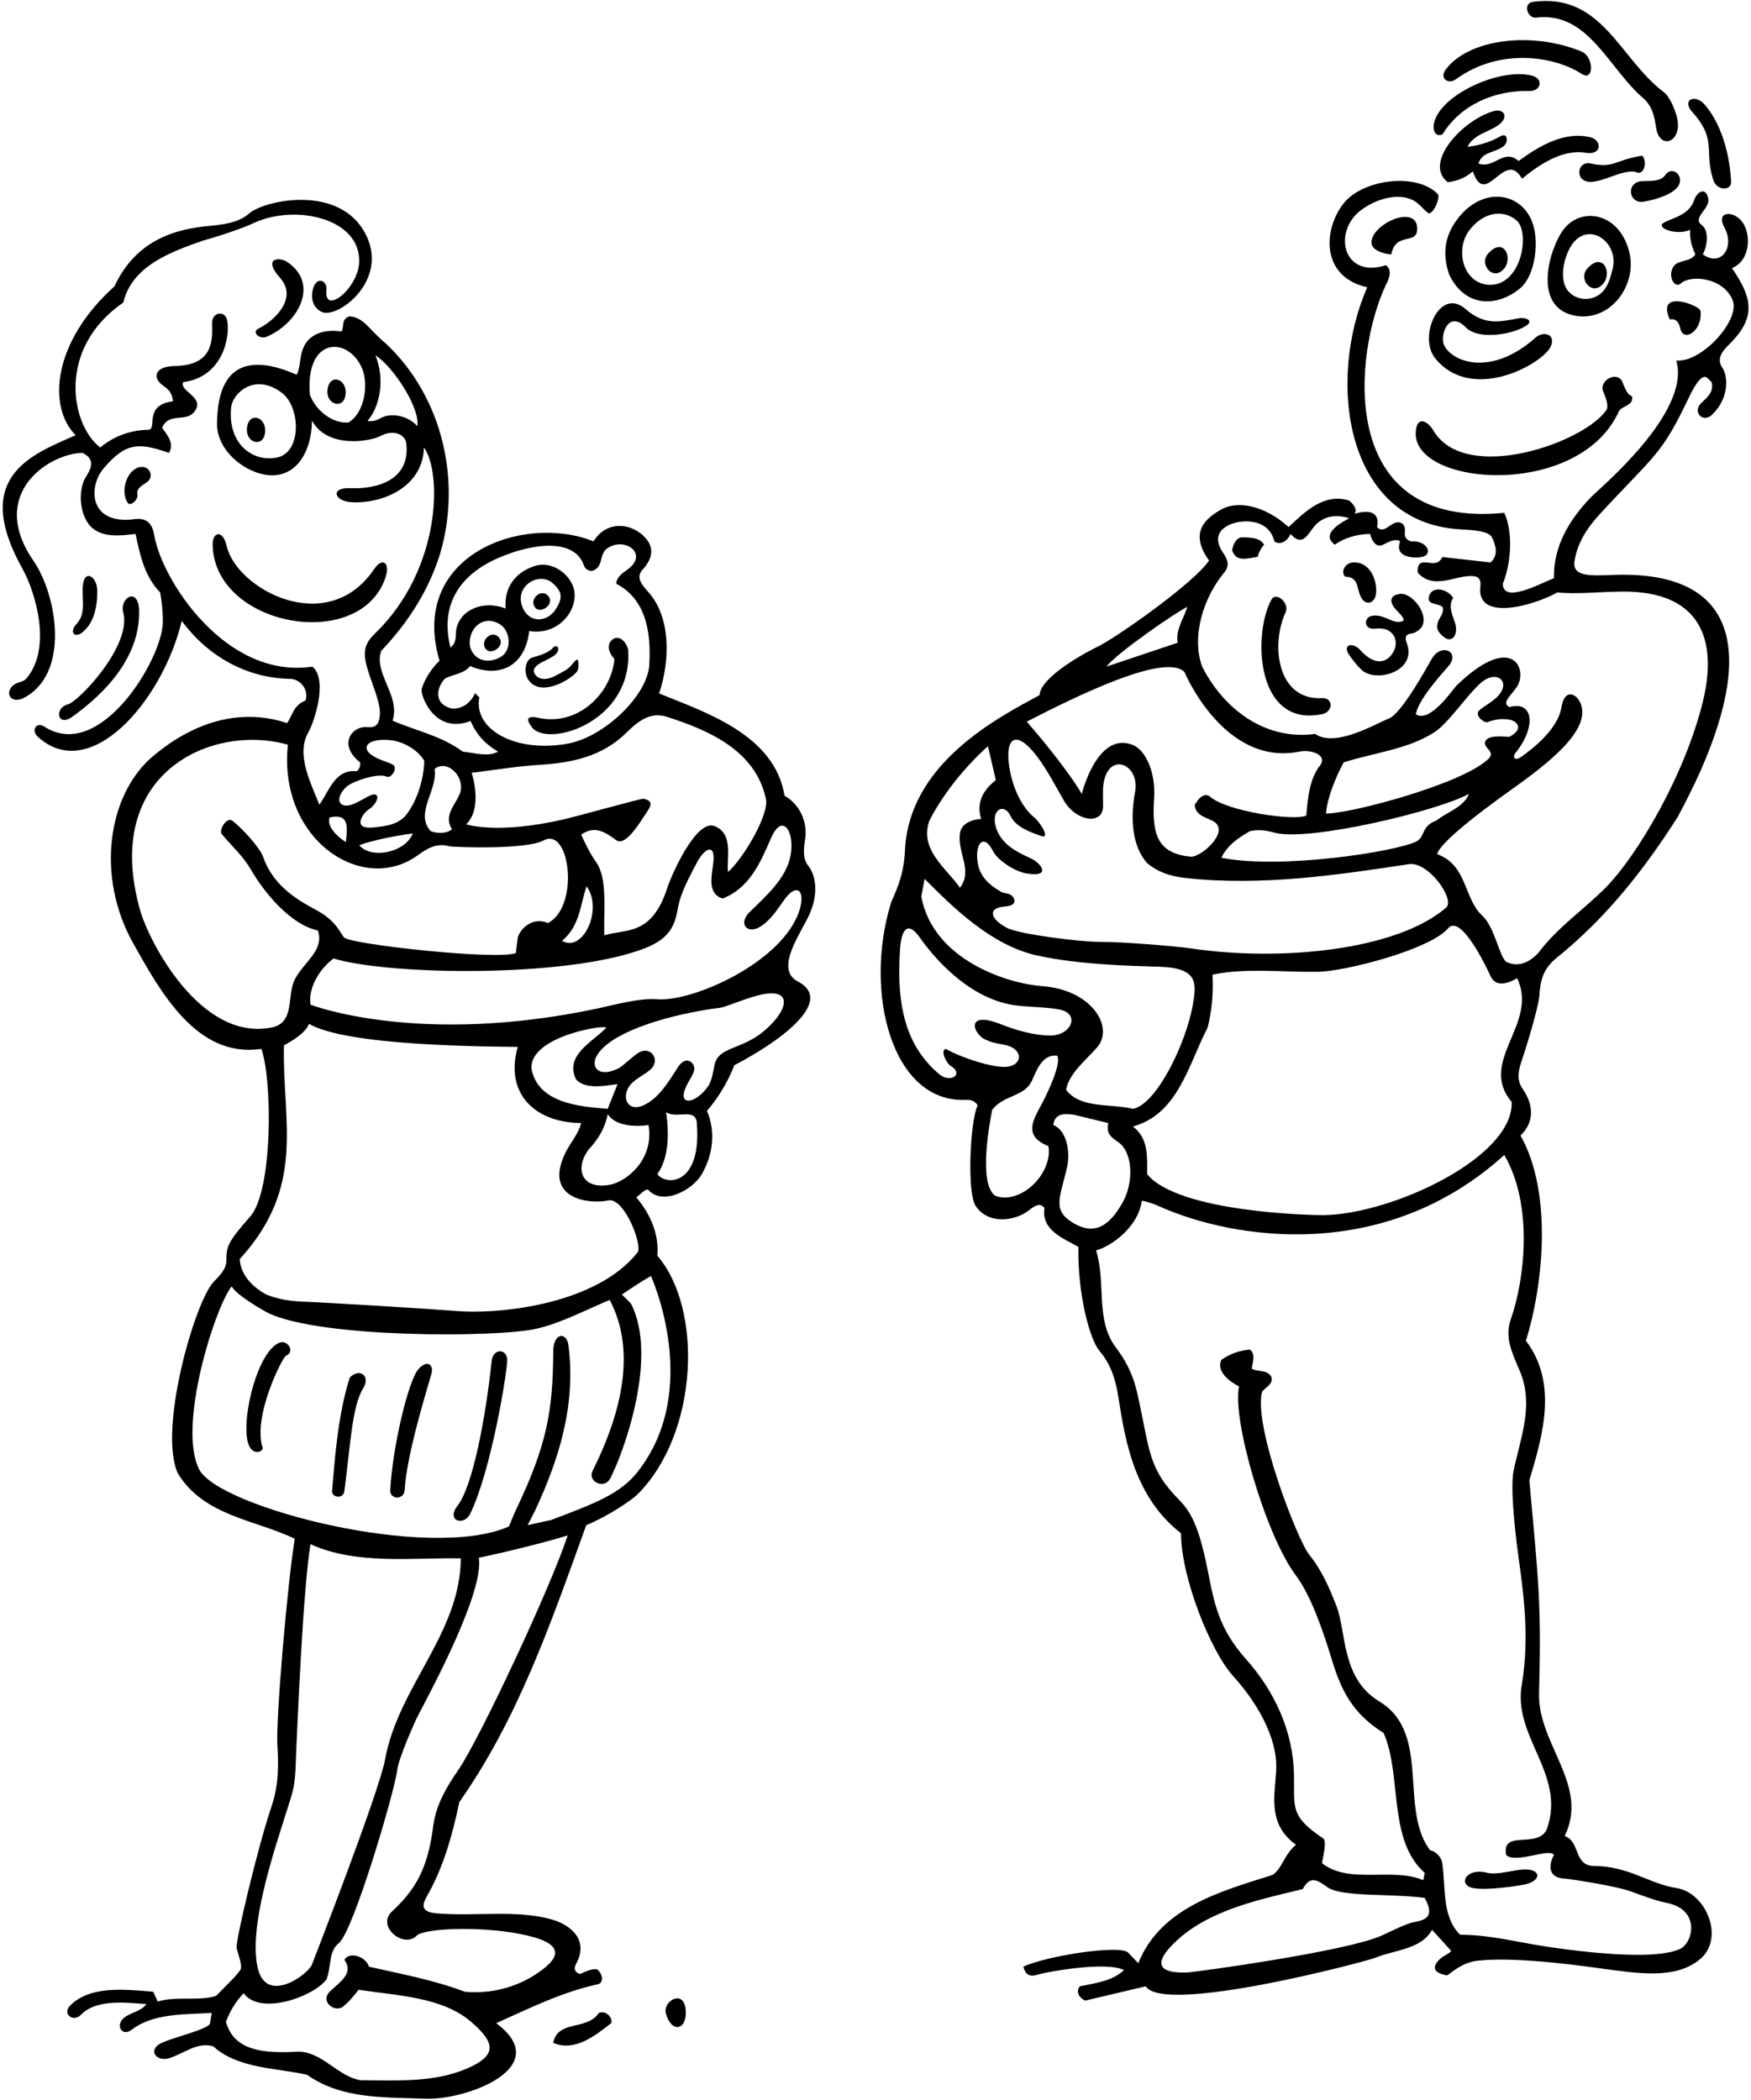 <?xml version="1.0" encoding="UTF-8"?>
<svg xmlns="http://www.w3.org/2000/svg" xmlns:xlink="http://www.w3.org/1999/xlink" width="487pt" height="584pt" viewBox="0 0 487 584" version="1.1">
<g id="surface1">
<path style=" stroke:none;fill-rule:nonzero;fill:rgb(0%,0%,0%);fill-opacity:1;" d="M 427.27 4.887 C 441.887 3.109 447.488 19.367 457.328 27.566 C 459.934 30.105 460.199 33.188 460.652 35.762 C 461.645 41.363 466.98 39.801 466.68 34.348 C 466.535 31.719 464.527 26.973 462.84 25.699 C 450.406 16.406 445.715 -2.086 426.312 0.512 C 423.352 1.059 424.988 5.297 427.27 4.887 "/>
<path style=" stroke:none;fill-rule:nonzero;fill:rgb(0%,0%,0%);fill-opacity:1;" d="M 405.027 21.977 C 417.156 13.168 432.402 15.641 439.938 20.57 C 443.352 22.805 443.414 15.77 439.801 14.297 C 425.676 8.555 408.219 10.953 402.039 19.426 C 400.34 21.762 402.73 23.645 405.027 21.977 "/>
<path style=" stroke:none;fill-rule:nonzero;fill:rgb(0%,0%,0%);fill-opacity:1;" d="M 401.168 37.406 C 406.262 29.082 415.758 25.051 425.348 25.312 C 428.617 25.398 429.336 21.934 426.223 21.082 C 416.969 18.547 398.941 27.043 398.711 35.355 C 398.801 36.996 399.531 37.953 401.168 37.406 "/>
<path style=" stroke:none;fill-rule:nonzero;fill:rgb(0%,0%,0%);fill-opacity:1;" d="M 476.547 50.156 C 477.52 53.074 481.582 53.156 481.465 50.52 C 481.23 45.297 479.707 35.555 474.117 29.094 C 471.465 26.023 467.598 27.715 470.668 31.145 C 477.727 39.031 473.789 41.879 476.547 50.156 "/>
<path style=" stroke:none;fill-rule:nonzero;fill:rgb(0%,0%,0%);fill-opacity:1;" d="M 417.328 34.297 C 419.648 32.16 417.941 30.211 415.543 30.871 C 406.789 33.289 395.719 45.371 402.672 50.66 C 405.27 50.387 407.59 49.43 409.641 47.652 C 413.195 58.312 418.523 41.094 423.305 49.703 C 428.457 45.469 434.812 41.445 441.004 42.484 C 445.664 43.266 445.574 38.973 442.324 38.18 C 435.082 36.414 428.09 40.598 422.348 44.781 C 418.25 41.094 415.562 47.105 411.188 45.469 C 412.281 42.188 415.379 42.598 417.977 40.82 C 419.57 39.863 419.48 36.812 417.43 37.816 C 414.559 39.59 410.871 40.547 408.137 40.82 C 410.016 37.062 414.766 36.652 417.328 34.297 "/>
<path style=" stroke:none;fill-rule:nonzero;fill:rgb(0%,0%,0%);fill-opacity:1;" d="M 455.234 47.926 C 456.918 48.789 458.422 45.469 456.781 43.281 C 448.988 44.527 448.82 46.895 442.469 45.469 C 439.449 44.785 438.477 48.098 439.898 49.641 C 442.922 52.926 451.066 46.461 455.234 47.926 "/>
<path style=" stroke:none;fill-rule:nonzero;fill:rgb(0%,0%,0%);fill-opacity:1;" d="M 463.203 48.609 C 461.824 50.676 458.859 50.215 456.543 50.391 C 452.441 50.703 452.797 56.109 456.551 56.16 C 457.242 56.168 468.637 54.227 467.121 49.246 C 466.438 47.336 464.297 47.016 463.203 48.609 "/>
<path style=" stroke:none;fill-rule:nonzero;fill:rgb(0%,0%,0%);fill-opacity:1;" d="M 428.133 276.891 C 428.367 273.215 428.953 269.652 432.734 266.551 C 446.809 255.207 457.191 241.953 466.621 227.195 C 468.828 223.031 471.082 218.641 473.082 214.094 C 488.25 179.578 482.098 158.594 448.586 159.891 C 442.27 160.137 437.184 160.43 437.922 155.969 C 438.77 150.855 441.473 146.754 444.93 143 C 460.195 126.434 461.977 126.82 469.598 110.793 C 471.496 106.789 473.477 103.727 474.953 105.18 L 476.047 106.27 C 476.711 108.84 475.004 110.387 473.324 111.922 C 470.453 114.547 473.641 117.734 476.105 115.395 C 481.059 110.691 480.582 104.547 479.059 102.32 C 477.359 99.84 478.871 97.816 480.898 95.816 C 488.598 88.223 487.371 82.801 481.695 74.57 C 486.953 72.43 487.109 64.914 484.441 61.551 C 481.984 58.453 477.07 58.723 479.652 63.383 C 482.496 68.523 478.871 74.441 473.59 70.746 C 474.863 68.48 475.438 64.129 473.27 62.555 C 470.551 60.574 475.68 58.047 475.121 55.234 C 474.441 51.82 471.961 53.332 471.199 55.633 C 469.746 60.027 464.754 60.645 462.656 62 C 460.426 63.41 466.391 65.598 470.035 63.914 C 470.035 65.918 470.172 67.969 471.539 70.746 C 469.898 73.203 466.211 71.977 465.117 74.707 C 463.992 77.242 465.863 80.301 467.52 78.801 C 470.246 76.332 479.352 77.141 481.906 83.516 C 484.082 88.945 473.332 100.918 466.211 100.258 C 470.469 114.668 444.746 135.914 442.465 138.293 C 436.543 144.457 432.016 151.824 432.188 160.789 C 428.09 162.43 417.977 167.973 417.977 162.293 C 420.16 157.102 420.98 148.355 418.387 142.617 C 371.422 147.312 376.457 98.234 385.457 79.219 C 386.277 77.715 387.367 75.117 385.457 73.75 C 373.418 77.633 370.602 64.344 378.559 58.422 C 383.691 54.602 390.473 53.453 394.188 56.445 C 395.258 57.309 396.133 58.492 397.227 59.242 C 398.398 60.043 400.797 54.902 399.852 53.938 C 393.969 47.938 379.34 49.855 373.93 56.285 C 368.18 63.117 366.895 76.891 380.262 79.898 C 368.91 105.828 374.027 145.281 406.016 147.203 C 410.195 147.453 413.957 147.66 414.969 149.449 C 415.973 151.59 416.883 154.367 414.559 156.418 L 401.168 154.914 C 399.805 157.512 398.027 156.281 395.84 156.418 C 394.34 156.555 394.199 158.059 394.34 159.285 C 399.121 164.617 405.816 159.152 410.598 160.379 C 411.828 160.938 411.844 162.047 411.719 163.254 C 410.691 172.949 426.559 168.445 433.145 164.754 C 438.402 165.301 444.789 164.582 451.043 164.516 C 472.914 164.273 477.816 177.824 473.648 194.965 C 468.695 215.367 455.406 237.961 446.449 246.973 C 440.445 253.012 433.113 257.949 427.812 265.047 C 425.262 267.734 422.258 269.055 418.934 267.508 C 416.969 265.934 415.715 257.836 412.281 254.672 C 407.047 249.852 408.16 240.66 399.805 237.582 C 399.805 237.582 398.359 235.246 420.547 219.461 C 430.629 212.285 442.172 203.289 439.758 196.023 C 438.703 192.863 435.156 191.211 434.277 196.695 C 433.344 202.52 426.859 207.859 423.016 210.527 C 421.254 211.746 420.59 210.535 421.477 209.43 C 427.422 202.059 426.445 194.75 419.844 196.637 C 417.094 195.395 421.223 192.719 422.328 190.195 C 424.578 185.059 419.758 176.395 405.02 190.738 C 404.191 191.543 397.754 201.234 393.789 198.641 C 394.473 194.129 402.562 185.754 403.227 184.789 C 405.828 181.02 400.734 178.816 398.184 183.266 C 397 185.324 389.863 198.41 386.305 199.812 C 382.426 201.344 371.422 207.996 365.781 204.105 C 351.434 206.02 340.09 196.727 334.352 185.387 C 331.211 176.777 334.898 165.711 340.773 158.879 C 342.168 156.711 341.105 155.156 340.047 153.547 C 336.98 148.879 340.004 146.398 343.355 145.438 C 346.309 144.586 352.898 144.391 354.438 150.543 C 356.215 151.91 358.266 150.133 358.949 148.492 C 361.891 151.871 363.355 149.32 365.109 146.93 C 367.555 143.598 371.316 142.824 375.207 144.121 C 370.996 146.445 367.898 148.918 371.246 151.5 C 373.977 149.449 377.941 148.492 381.082 148.492 C 381.082 148.492 381.98 152.91 384.82 151.41 C 386.496 150.52 388.25 149.73 389.418 150.543 C 387.598 155.324 393.863 155.277 395.586 154.871 C 398.602 154.152 397.055 150.27 392.426 150.543 C 390.77 150.023 390.602 148.961 390.738 147.766 C 390.973 145.68 389.273 144.285 386.785 146.059 C 385.508 146.969 384.207 147.918 382.996 146.578 C 384.227 140.25 376.758 142.891 376.758 142.891 C 377.574 141.66 376.438 140.156 375.207 139.199 C 368.238 137.016 362.91 142.344 358.402 146.578 C 351.672 140.48 344.047 139.074 339.465 141.789 C 335.531 144.117 330.52 147.914 336.266 155.871 C 332.164 162.156 309.852 177.777 304.938 180.023 C 303.301 180.773 289.398 187.98 289.125 193.312 C 277.281 199.738 252.75 212.355 251.688 236.625 C 251.32 244.688 248.359 249.242 247.723 251.383 C 240.258 275.918 247.988 306.613 268.449 305.883 C 269.809 305.836 271.094 305.98 271.906 307.406 C 269.75 311.973 268.957 331.613 271.293 335.262 C 274.785 340.715 282.34 339.562 286.102 336.641 C 287.695 335.402 289.223 334.273 290.492 335.961 C 289.535 342.109 295.82 344.434 299.922 346.758 C 299.715 360.379 303.199 372.676 305.812 375.711 C 309.113 379.543 310.34 384.004 311.066 388.664 C 313.023 401.223 315.684 416.438 328.477 426.418 C 328.477 438.652 336.703 459.215 342.945 466.082 C 348.719 472.426 355.531 482.727 354.926 492.527 C 354.461 499.961 352.68 507.41 360.449 513.047 C 357.219 515.645 356.762 519.332 354.027 521.383 C 339.953 525.891 322.875 530.266 316.59 545.977 L 313.719 542.973 C 311.262 540.785 291.039 543.926 284.617 546.934 C 285.367 549.734 286.938 549.699 288.766 549.102 C 290.594 548.504 307.57 545.293 312.629 547.891 C 309.211 551.031 304.703 551.441 300.328 552.398 C 299.102 553.902 300.191 555.68 301.832 556.363 L 318.641 552.398 C 323.777 560.391 379.957 545.492 382.449 544.48 C 388.137 542.172 395.285 542.137 398.301 536.688 L 403.629 542.562 C 402.98 543.426 401.414 543.812 400.211 545.07 C 398.668 546.676 398.078 548.59 402.488 549.348 C 404.82 547.691 407.215 545.652 411.242 545.238 C 422.82 544.055 442.828 547.117 445.84 547.508 C 455.258 548.73 465.773 550.594 472.699 544.969 C 479.926 539.102 474.465 526.34 466.352 525.086 C 458.527 523.879 453.047 518.883 442.98 518.922 C 437.652 518.512 439.566 512.227 435.191 510.59 C 442.09 496.402 427.672 485.07 428.051 470.922 C 428.727 445.754 427.902 439.895 425.355 411.66 C 429.18 398.953 433.281 384.605 424.398 372.855 C 429.047 358.09 432.047 332.008 422.895 315.785 C 426.941 311.934 426.449 307.066 423.449 302.75 C 421.859 300.465 422.223 297.883 423.137 295.273 C 424.156 292.352 427.918 280.176 428.133 276.891 Z M 399.484 228.199 C 395.18 229.746 396.434 232.777 393.902 234.027 C 388.234 236.836 356.285 241.859 339.684 238.539 C 341.457 234.984 344.328 233.074 347.605 231.16 C 350.062 230.59 352.324 230.965 354.465 231.566 C 363.809 234.191 400.23 225.465 408.547 220.773 C 407.18 224.465 402.355 225.875 399.484 228.199 Z M 373.703 212.031 C 381.941 209.352 391.691 208.402 399.031 203.578 C 403.07 200.926 408.344 192.777 412.148 189.672 C 416.215 186.352 420.125 189.387 416.887 193.277 C 415.547 194.887 413.27 196.086 411.645 197.352 C 409.664 198.898 412.922 201.148 413.695 200.844 C 415.633 200.09 417.605 199.781 419.703 200.117 C 421.852 200.461 424.004 202.598 419.961 204.828 C 419.41 205.133 414.605 204.105 413.238 205.883 C 411.871 208.203 416.84 208.844 413.469 211.484 C 405.68 218.316 375.207 226.379 368.785 226.242 C 369.195 221.73 371.383 216.402 373.703 212.031 Z M 330.254 168.762 C 329.113 172.223 326.883 175.32 327.566 178.734 L 307.707 185.387 C 310.852 181.422 327.246 170.129 330.254 168.762 Z M 329.434 186.891 C 329.434 186.891 340.387 213.227 361.406 209.023 C 364.551 208.34 369.879 209.98 366.734 213.395 C 364.141 217.223 363.73 222.004 363.32 226.785 C 360.449 228.426 340.773 225.695 336.266 221.32 C 334.352 220.504 333.121 222.551 332.305 223.781 C 332.391 227.047 335.961 227.348 337.773 228.59 C 341.961 231.453 333.965 238.555 331.066 238.242 C 322.441 237.32 320.238 232.805 320.988 222.016 C 321.469 215.074 318.785 208.582 314.938 207.113 C 305.113 203.371 300.875 220.773 300.875 220.773 C 295.91 212.441 285.57 200.688 285.57 200.688 C 299.039 193.781 323.953 181.406 329.434 186.891 Z M 281.086 226.965 C 282.5 229.98 286.512 231.414 289.547 232.48 C 292.312 233.453 289.281 228.637 287.57 227.254 C 284.391 224.68 281.688 219.449 280.73 213.391 C 279.406 205.023 282.609 202.699 288.465 210.406 C 291.223 214.035 293.809 219.027 295.887 222.625 C 299.312 228.559 306.695 229.422 306.785 224.371 C 306.836 221.723 306.535 219.004 307.191 216.621 C 309.246 209.18 317.055 212.926 315.691 220.242 C 314.438 226.98 314.605 235.031 319.051 240.039 C 322.176 242.656 325.762 243.711 329.527 244.141 C 350.824 246.57 372.637 243.227 391.859 240.324 C 397.273 239.508 404.805 250.172 402.219 252.402 C 388.348 264.371 356.031 267.422 331.355 263.77 C 327.055 263.133 312.125 261.902 306.25 261.938 C 300.254 261.973 283.422 259.789 280.125 258.074 C 275.156 255.48 274.781 252.469 279.363 252.113 C 280.934 251.992 282.301 251.641 282.156 250.289 C 281.336 247.828 279.285 248.922 277.922 247.691 C 274.355 245.625 272.547 243.133 272.027 240.465 C 270.879 234.602 273.59 231.539 276.184 236.695 C 277.523 239.359 282.418 242.363 285.234 242.859 C 292.188 244.078 289.879 240.609 287.484 239.129 C 285.566 237.945 278.738 236.02 276.973 230.012 C 275.531 225.098 279.305 223.168 281.086 226.965 Z M 258.52 228.152 C 262.344 220.773 268.219 213.395 274.777 207.52 L 276.965 216.949 C 272.426 220.547 271.828 224.07 272.863 227.742 C 270.406 227.879 267.398 228.973 266.988 231.707 C 266.172 237.035 270.68 242.09 266.988 246.871 C 263.301 241.543 255.512 236.215 258.52 228.152 Z M 257.152 244.414 C 264.73 251.992 275.539 262.898 288.438 265.723 C 300.406 268.348 314.938 268.613 322.43 268.852 C 332.91 269.184 332.797 273.105 331.879 278.73 C 329.969 290.426 321.402 307.352 315.086 308.359 C 308.801 306.859 300.328 308.359 296.504 303.031 C 297.461 298.363 301.793 295.094 305.156 291.242 C 309.883 285.824 303.953 275.32 289.863 274.242 C 279.496 273.449 259.449 266.621 256.238 249.332 Z M 263.027 291.691 C 261.387 292.238 263.363 295.797 264.32 296.359 C 268.281 298.691 264.355 301.391 261.195 298.707 C 252.926 291.676 249.094 281.613 250.332 263.883 C 250.727 258.211 252.586 256.16 255.77 260.668 C 259.535 266 269.598 278.277 283.266 279.695 C 287.051 280.09 290.711 280.066 294.418 280.695 C 300.621 281.746 298.027 288.008 292.133 287.984 C 287.441 287.965 282.449 286.453 278.141 284.758 C 270.812 281.871 269.871 284.98 272.348 287.824 C 273.789 289.484 276.445 290.055 278.996 290.48 C 284.82 291.445 284.598 296.367 279.812 296.691 C 276.02 296.953 267.582 294.242 263.027 291.691 Z M 291.586 318.746 C 292.57 323.949 288.113 330.68 282.367 332.535 C 280.602 333.109 278.734 333.281 276.828 332.547 C 271.906 329.266 275.414 311.367 275.961 308.633 C 279.191 304.449 284.754 305.078 286.918 300.723 C 288.039 298.473 289.621 293 294.043 293.605 C 295.273 295.789 291.285 304.043 290.074 306.371 C 287.613 311.105 284.164 315.723 291.586 318.746 Z M 297.906 339.738 C 292.734 336.344 294.844 332.902 296.754 324.73 C 297.82 320.176 296.574 314.23 292.949 312.871 C 293.359 309.316 296.594 309.727 298.645 310 L 308.254 312.324 C 307.512 315.164 309.145 316.363 310.887 317.531 C 315.309 320.504 315.227 329.062 312.277 334.336 C 308.699 340.75 304.426 344.023 297.906 339.738 Z M 393.047 534.594 C 390.977 534.984 385.285 537.844 384.145 538.344 C 374.23 542.719 332.516 548.441 330.184 548.539 C 325.117 548.75 318.488 547.797 327.344 539.621 C 336.695 530.984 350.684 528.211 362.363 525.344 C 364.34 521.395 366.672 522.988 369.043 524.742 C 373.031 527.688 386.652 526.504 396.25 527.805 C 399.199 533.199 396.379 533.965 393.047 534.594 Z M 420.227 366.801 C 418.445 371.898 420.359 375.789 422.895 381.734 C 426.555 391.102 422.898 399.828 420.973 409.008 C 419.809 414.566 422.039 430.918 422.348 433.121 C 424.016 444.969 425.266 456.016 423.305 468.23 C 420.48 482.941 435.602 493.234 430.273 508.539 C 427.949 514.414 417.43 508.539 418.934 515.918 C 421.664 518.375 431.23 513.73 432.188 515.918 C 430.766 518.352 430.379 522.148 434.918 522.414 C 436.84 522.527 449.258 524.508 453.191 525.875 C 456.672 527.082 460.059 528.496 463.703 529.23 C 473.008 531.113 470.973 540.34 467.164 542.047 C 458.656 545.867 432.301 541.688 428.914 541.156 C 421.473 539.988 414.07 538.051 406.09 538.051 C 401.031 532.996 402.125 525.344 401.168 518.375 C 401.031 516.465 399.258 514.824 397.754 514.551 C 392.895 508.191 393.566 498.801 392.613 490.219 C 391.855 483.367 390.062 477.031 383.602 473.152 C 372.98 466.777 374.477 453.723 371.707 446.648 C 369.758 441.664 367.668 436.727 364.148 432.387 C 360.836 428.297 348.5 396.402 351.023 387.066 C 351.98 385.699 354.438 384.879 353.48 382.691 C 352.117 380.781 349.793 381.602 348.152 380.645 C 348.289 379.141 349.383 376.543 347.605 375.312 C 344.602 375.59 342.004 376.543 339.684 378.184 C 338.18 381.465 342.141 384.332 344.602 385.562 C 342.621 394.59 351.949 426.797 360.324 437.988 C 364.531 443.613 367.773 452.871 370.449 461.652 C 373.02 470.086 376.16 476.539 384.816 481.938 C 390.012 493.691 385.867 511.68 396.25 520.836 L 395.84 522.887 C 387.504 519.195 375.207 524.16 367.691 518.148 C 367.758 517.285 369.141 512.031 368.066 511.305 C 358.676 504.984 360.062 502.797 359.883 493.461 C 359.652 481.535 354.594 470.453 346.535 461.395 C 336.648 450.277 337.523 441.578 334.258 429.574 C 333.035 425.074 331.496 420.73 328.164 417.352 C 319.094 408.148 319.938 403.566 316.328 387.551 C 314.949 381.426 312.598 377.742 310.309 374.672 C 304.539 366.949 307.707 356.82 304.84 347.715 C 308.875 346.773 316.742 341.137 317.547 333.91 C 319.234 334.199 320.867 334.785 322.48 335.508 C 342.812 344.594 384.891 351.559 418.387 321.203 C 426.5 335.117 424.066 355.809 420.227 366.801 Z M 420.438 306.449 C 420.996 321.852 387.391 337.523 368.422 337.926 C 365.094 337.996 327.703 337.191 319.051 326.535 C 319.051 321.613 319.461 316.559 315.086 313.281 C 327.656 309.863 330.527 296.062 335.855 285.816 C 337.086 281.031 337.496 276.113 337.223 271.059 C 346.445 269.117 356.531 270.387 366.375 270.266 C 374.172 270.176 397.746 264.059 402.754 258.172 C 406.273 254.035 413.328 268.734 414.559 271.469 C 416.52 275.703 421.938 272.016 421.938 272.016 C 428.09 284.723 410.871 295.105 420.438 306.449 "/>
<path style=" stroke:none;fill-rule:nonzero;fill:rgb(0%,0%,0%);fill-opacity:1;" d="M 405.148 61.188 C 401.742 65.828 401.148 70.742 403.059 76.371 C 407.801 86.172 417.145 85.059 422.957 80.023 C 427.023 76.508 428.34 66.68 425.922 61.176 C 422.441 53.258 411.996 51.867 405.148 61.188 Z M 413.746 79.176 C 406.805 78.52 404.648 69.289 408.676 64.031 C 412.562 58.953 417.941 58.164 421.711 61.227 C 425.801 64.555 423.105 80.059 413.746 79.176 "/>
<path style=" stroke:none;fill-rule:nonzero;fill:rgb(0%,0%,0%);fill-opacity:1;" d="M 224.809 240.785 C 223.219 238.824 223.5 236.199 223.922 233.406 C 224.781 227.699 221.605 223.133 218.211 221.32 C 215.477 204.379 196.438 198.184 183.32 192.855 C 186.496 183.332 186.508 171.395 180.199 164.512 C 178.352 162.496 176.844 160.496 178.699 158.449 C 181.113 155.785 182.707 152.34 178.656 148.746 C 175.047 145.543 168.766 144.738 165.055 150.543 C 145.555 142.699 113.551 154.363 122.242 183.746 C 120.309 185.566 118.016 188.809 117.27 191.715 C 116.898 193.16 120.711 204.402 130.895 200.508 C 132.535 204.469 135.359 207.246 138.547 209.023 C 135.816 210.527 132.488 209.48 128.711 209.023 C 122.652 204.605 116.141 203.379 109.172 200.414 C 111.492 193.586 103.84 187.297 106.027 181.012 C 113.68 172.949 119.145 164.207 122.289 154.367 C 128.438 134.145 123.289 110.555 107.305 95.523 C 102.656 91.742 101.383 88.371 97.281 87.961 C 94.824 88.645 95.812 90.695 94.992 92.195 C 90.945 91.574 85.016 92.219 83.738 98.789 C 83.379 100.637 83.344 102.648 82.527 104.223 C 72.52 99.797 60.777 98.547 60.391 117.066 C 59.699 126.078 70.375 133.246 77.277 132.07 C 84.102 130.91 86.738 123.434 86.762 116.996 C 91.305 125.074 103.406 122.574 105.734 121.301 C 109.414 119.285 112.715 120.809 113 123.312 C 114.18 133.609 104.711 136.074 97.418 135.758 C 91.809 135.516 92.863 139.379 97.762 139.664 C 106.258 140.164 117.617 135.543 117.914 124.445 C 122.957 131.34 122.758 158.297 104.363 176.109 C 101.738 178.656 100.699 180.781 102.121 185.723 C 103.488 190.488 106.059 195.66 105.617 199.188 C 105.273 202.273 103.727 202.328 101.988 202.207 C 97.828 201.914 93.926 207.117 100.152 212.031 C 100.289 212.988 100.016 213.809 99.195 214.488 C 93.047 213.809 91.406 220.363 88.812 223.781 C 86.539 217.922 82.176 209.762 85.789 203.605 C 87.219 201.164 91.375 189.223 86.898 185.387 C 62.688 189.008 45.031 161.148 42.957 149.098 C 42.422 145.977 41.203 143.719 36.934 144.438 C 24.684 145.77 24.523 135.281 28.855 130.215 C 35.078 122.922 38.66 123.082 47 125.945 C 48.641 123.215 46.316 120.754 45.086 118.98 C 46.863 114.605 51.645 117.477 53.969 114.605 C 57.383 110.508 49.73 108.867 50.961 106.27 C 61.961 104.859 64.125 93.637 63.16 88.98 C 62.609 86.309 58.812 86.625 58.98 90.145 C 59.262 96.145 58.273 101.637 48.453 101.801 C 43.043 101.891 42.258 105.062 45.309 107.191 C 46.531 108.047 47.934 109.07 48.094 111.602 C 39.641 112.664 44.027 119.594 41.125 119.523 C 36.07 119.66 31.652 121.348 27.871 124.445 C 19.672 118.16 15.676 96.934 34.293 84.137 C 36.75 73.75 47.957 69.926 56.426 66.918 C 61.301 65.598 68.086 63.23 70.637 62 C 81.965 56.727 100.262 60.578 99.898 72.84 C 99.676 80.227 89.977 87.93 90.789 80.605 C 91.066 78.109 88.203 76.715 87.141 80.047 C 86.277 82.754 86.938 85.488 89.445 86.734 C 93.727 88.863 108.367 78.086 101.695 65.125 C 94.422 50.988 73.387 55.766 69.344 59.332 C 65.965 62.312 61.227 62.484 56.602 63 C 46.484 64.133 37.148 68.195 31.832 79.629 C 14.598 95.141 13.164 113.152 21.039 121.027 C 8.766 126.449 -8.098 132.523 6.293 158.258 C 9.746 164.43 14.68 180.266 7.238 188.801 C 6.711 189.328 6.027 189.559 5.375 189.746 C 0.977 191.008 1.988 195.984 6.281 194.266 C 19.57 187.766 16.039 165.746 9.273 155.902 C -3.5 137.324 13.574 126.125 22.953 125.945 C 27.051 127.996 25 130.73 23.496 133.324 C 21.723 137.152 22.27 142.754 24.863 146.031 C 28.145 149.859 33.883 148.902 37.707 148.492 C 38.938 154.367 40.168 160.242 44.539 164.754 C 45.012 167.367 45.32 170.203 45.289 173.043 C 45.168 183.246 27.789 212.164 12.309 202.055 C 10.137 200.637 8.562 203.09 10.484 204.859 C 24.961 218.223 45.176 195.074 50.551 172.68 C 57.93 182.652 68.727 188.664 81.023 188.801 C 83.617 189.074 85.941 191.809 84.984 194.812 C 81.57 196.18 81.477 198.684 79.883 201.098 C 65.965 196.5 52.863 201.551 42.477 210.359 C 29.992 220.957 26.547 243.68 37.098 262.426 C 44.613 275.785 54.75 294.402 72.688 291.691 C 75.789 300.305 75.922 331.16 69.594 338.312 C 63.137 345.605 63 346.742 62.973 350.504 C 62.953 352.996 61.094 354.719 59.352 356.57 C 54.211 362.031 43.902 397.594 49.461 409.746 C 56.703 421.637 70.91 422.594 81.98 427.922 C 79.883 440.812 76.707 478.188 77.145 485.277 C 77.477 490.648 77.578 496.207 75.559 502.254 C 71.73 513.457 65.406 540.137 65.812 541.785 C 66.305 543.777 67.195 545.68 67.004 547.445 C 66.895 548.461 62.078 552.984 60.105 555.059 C 55.352 556.59 48.902 555.047 43.855 556.637 L 42.629 553.902 C 34.723 553.254 24.977 552.113 19.445 557.824 C 17.305 560.035 20.309 562.574 22.566 560.258 C 27.145 555.566 36.496 557.152 40.715 557.32 C 39.258 559.449 36.145 559.648 34.32 561.309 C 32.102 563.328 33.977 566.492 36.594 564.488 C 42.77 559.762 51.605 560.273 58.887 559.777 L 58.387 562.875 C 57.02 564.652 47.141 566.84 44.457 568.395 C 41.172 570.297 43.555 573.441 47.059 572.379 C 51.141 571.141 54.754 567.785 59.297 569.07 C 66.129 575.355 77.059 575.082 85.395 576.996 C 95.086 583.828 106.699 583.203 118.379 583.652 C 129.668 584.086 154.523 574.922 138.004 562.648 C 147.156 558.547 156.176 554.039 166.148 551.852 C 168.199 551.488 167.516 548.617 166.012 547.664 C 164.512 547.391 162.324 548.574 161.23 548.984 C 159.48 548.223 159.68 547.164 160.273 546.066 C 163.895 539.363 158.516 535.199 153.32 533.762 C 143.445 531.023 132.395 533.023 121.32 532.094 C 116.594 531.699 117.656 529.254 118.742 527.348 C 123.316 519.328 125.809 510.406 127.754 501.16 C 144.023 477.957 152.914 452.238 163.051 424.152 C 169.016 421.688 175.59 417.324 177.449 415.445 C 194.266 398.484 195.57 363.945 182.82 349.215 C 183.367 343.34 180.906 337.602 176.945 332.957 C 178.172 332.227 179.676 330.223 180.41 331.008 C 184.484 335.367 192.566 330.855 195.004 326.832 C 198.246 321.484 199.172 314.863 196.621 308.906 C 199.352 305.902 202.402 301.074 204.227 296.246 C 215.93 290.18 232.633 278.574 221.906 272.949 C 215.254 269.461 222.844 259.48 225.156 254.203 C 228.078 247.559 226.398 242.738 224.809 240.785 Z M 77.188 127.203 C 70.641 128.688 63.188 123.715 64.301 113.188 C 64.68 109.598 70.621 103.438 78.371 109.227 C 83.598 113.133 83.973 125.664 77.188 127.203 Z M 96.941 117.477 C 92.57 117.887 87.855 114.266 86.18 109.754 C 84.844 93.387 97.047 93.555 100.754 102.578 C 102.504 106.848 101.5 114.742 96.941 117.477 Z M 116.039 118.496 C 113.414 115.488 108.73 114.797 106.148 116.145 C 104.969 116.758 103.773 117.34 102.203 117.066 C 105.414 113.41 107.293 105.965 104.422 98.824 C 109.379 101.938 116.973 113.617 116.039 118.496 Z M 133.32 193.926 L 132.125 192.766 C 130.316 196.863 126.625 197.375 125.211 196.934 C 120.324 195.402 121.645 190.844 123.824 188.664 C 125.602 187.707 129.359 187.266 130.727 185.215 C 138.125 188.434 145.906 186.031 147.199 175.5 C 156.23 176.973 162.137 167.938 158.957 162.113 C 156.676 157.934 152.203 156.434 149.215 157.262 C 145.605 158.266 140.082 161.352 140.621 169.25 C 134.07 166.602 126.836 170 126.777 176.402 C 126.766 177.883 126.508 179.215 125.293 180.059 C 121.832 166.453 129.977 158.84 138.711 155.117 C 149.074 150.695 159.848 149.996 162.363 157.145 C 162.645 157.941 163.117 158.637 164.613 158.809 C 168.035 157.703 166.484 154.328 168.77 152.602 C 173.461 149.066 180.516 153.879 174.715 158.246 C 173.246 159.352 171.566 160.281 171.375 162.328 C 179.855 166.691 181.109 176.238 180.578 184.949 C 180.07 193.359 168.184 204.938 157.883 206.809 C 143.184 209.477 131.586 202.734 133.32 193.926 Z M 130.648 178.273 C 131.051 173.508 135.473 171.031 139.324 173.824 C 142.082 175.824 142.336 180.984 139.184 182.742 C 134.242 185.496 130.332 182.051 130.648 178.273 Z M 153.602 162.094 C 156.328 164.422 156.711 166.219 154.449 169.586 C 151.992 173.242 146.918 173.297 145.227 168.613 C 143.16 162.891 149.91 158.949 153.602 162.094 Z M 131.172 214.898 C 134.359 214.609 143.734 213.055 149.812 212.715 C 159.387 212.18 167.672 210.246 174.297 203.691 C 177.547 200.477 180.953 197.867 185.516 199.352 C 196.297 202.855 210.086 208.312 213.031 222.199 C 213.938 226.477 206.914 238.508 202.496 242.5 C 201.949 238.949 204.273 231.707 198.531 229.656 C 193.477 228.152 186.754 243.293 185.594 246.914 C 181.211 260.578 173.82 258.211 168.062 260.129 C 167.867 252.672 169.031 244.254 165.719 239.621 C 164.027 237.258 162.836 234.688 161.641 232.117 C 165.688 229.277 168.664 231.75 171.453 233.688 C 174.031 235.48 178.191 228.383 179.594 226.309 C 180.91 224.359 182.012 222.777 178.973 222.125 C 178.434 222.008 160.77 226.941 156.84 227.852 C 138.281 232.148 129.664 229.246 129.664 229.246 C 134.449 224.555 131.172 214.898 131.172 214.898 Z M 156.312 261.629 C 161.23 257.668 161.367 251.656 163.145 246.465 C 167.836 252.918 162.078 265.09 156.312 261.629 Z M 120.875 213.852 C 124.02 211.258 128.848 215.219 128.164 219.82 C 127.344 223.371 123.062 226.332 125.703 230.613 C 124.34 231.844 121.605 231.844 119.828 231.16 C 115.184 226.242 121.832 219.727 120.875 213.852 Z M 96.312 218.844 C 97.883 217.336 105.148 214.859 107.492 215.973 C 108.918 216.645 110.727 213.41 109.277 212.656 C 108.461 212.23 107.449 211.867 106.379 211.48 C 99.375 208.934 101.172 205.18 108.352 205.824 C 112.137 206.164 116.062 208.395 118.008 211.574 C 117.895 216.414 116.145 222.492 113.086 226.469 C 110.93 229.273 107.473 229.785 103.562 230.129 C 97.918 230.629 100.852 226.16 102.582 225.074 C 104.73 223.719 105.918 220.805 103.934 220.941 C 102.918 221.012 101.105 222.27 99.168 223.227 C 94.344 225.617 92.73 222.277 96.312 218.844 Z M 114.816 231.797 C 112.633 237.172 103.25 238.992 99.926 235.078 C 102.793 233.848 110.992 232.207 114.816 231.797 Z M 91.68 227.336 C 97.055 226.148 96.691 229.793 96.191 234.164 C 94.184 232.98 90.723 229.93 91.68 227.336 Z M 38.996 253.238 C 28.047 214.668 59.219 201.152 80.066 207.109 C 77.289 233.484 100.824 249.047 116.234 237.824 C 118.832 235.938 121.449 234.34 124.996 235.363 C 125.57 235.531 146.473 236.488 151.391 233.617 C 158.621 230.176 161.184 252.293 152.348 256.711 C 148.934 255.07 145.105 257.395 144.016 260.676 L 143.469 265.047 C 138.191 267.062 98.246 262.707 95.797 260.777 C 94.797 259.988 93.855 256.281 88.199 253.219 C 83.59 250.727 76.129 246.801 73.203 238.348 C 72.242 235.566 66.684 229.672 64.531 228.195 C 63.035 227.172 60.746 230.855 61.703 231.992 C 64.855 235.75 67.516 237.922 69.898 242.027 C 73.301 247.891 80.633 257.121 88.402 258.762 C 90.316 264.363 84.438 267.508 81.98 272.426 C 79.656 276.934 82.254 284.723 75.148 285.816 C 55.469 289.344 41.359 261.566 38.996 253.238 Z M 81.59 497.355 C 82.352 493.746 82.242 488.961 82.457 485.281 C 82.719 480.77 84.164 442.949 86.352 429.426 C 99.059 435.301 115.047 433.113 128.164 433.387 C 128.035 454.266 110.734 469.141 107.109 489.273 C 105.492 498.254 87.203 545.199 86.77 546.316 C 85.688 549.094 74.199 557.57 71.715 547.426 C 68.312 533.543 80.18 504.062 81.59 497.355 Z M 127.426 492.285 C 124.18 496.973 121.324 501.828 120.539 507.535 C 119.215 517.211 117.188 524.09 109.07 531.535 C 104.508 535.719 112.324 541.988 115.871 538.332 C 117.91 536.227 133.219 535.652 144.391 537.789 C 157.125 540.223 156.516 544.082 149.199 548.934 C 143.434 552.758 136.344 554.574 129.258 553.902 C 120.648 550.621 111.629 548.984 102.613 546.934 C 101.73 544 97.07 542.656 95.781 545.02 C 98.504 548.758 94.488 551.25 91.867 553.719 C 88.805 556.598 93.086 559.777 95.328 558.082 C 97.066 556.773 98.457 554.984 99.742 553.355 C 110.52 555.004 122.98 555.328 131.066 562.301 C 137.762 568.078 138.438 571.652 129.598 575.379 C 120.812 579.078 111.023 578.609 100.152 578.496 C 94.004 577.406 89.906 570.98 83.48 570.574 C 76.379 570.801 65.309 571.664 62.848 562.238 C 63.941 559.367 65.445 556.773 67.77 554.312 C 72.434 560.793 87.742 555.027 90.859 550.348 C 92.207 546.648 91.344 542.672 94.238 540.383 C 98.234 537.223 109.746 498.328 110.512 492.082 C 110.91 488.848 115.426 478.715 116.152 477.324 C 120.219 469.527 134.676 442.633 133.176 433.203 C 138.754 432.105 152.242 428.805 157.883 427 C 153.227 441.332 133.297 483.805 127.426 492.285 Z M 177.199 409.488 C 172.496 415.391 165.703 418.02 153.215 422.73 L 146.746 424.141 C 147.203 423.203 148.336 421.129 148.773 420.188 C 155.484 405.832 160.238 390.68 158.102 374.145 C 157.602 370.273 153.906 370.629 153.879 375.723 C 153.781 392.719 152.023 402.066 143.398 420.121 C 142.934 421.086 141.555 424.504 141.555 424.504 C 119.445 434.332 60.891 419.25 55.422 408.684 C 49.195 396.648 59.941 363.176 64.445 357.734 C 65.602 360.137 73.59 364.656 74.559 365.129 C 89.105 372.203 138.484 372 149.18 369.527 C 156.242 367.895 162.902 364.281 169.566 361.516 C 177.617 376.707 171.848 394.98 164.805 409.074 C 163.363 411.961 168.047 414.402 169.758 411.098 C 173.324 404.203 183.242 377.348 175.441 362.469 L 172.98 360.012 C 175.168 358.508 178.355 356.367 181.043 354.863 C 181.043 354.863 195.508 386.523 177.199 409.488 Z M 177.355 348.262 C 166.465 362.117 140.746 365.699 126.531 364.559 C 119.312 363.977 91.086 362.25 84.434 361.996 C 80.992 361.867 77.547 361.406 74.055 360.012 C 70.094 357.824 66.949 354.5 66.676 350.172 C 85.227 329.758 78.504 312.289 78.973 290.734 C 80.977 289.551 84.805 287.547 85.941 284.723 C 96.508 290.961 135.543 291.008 144.016 291.145 C 140.445 303.234 147.809 312.164 161.641 312.324 C 160.922 315.281 158.613 317.816 157.258 320.586 C 150.824 333.738 164.383 334.918 169.109 333.848 C 173.609 332.828 178.719 346.211 177.355 348.262 Z M 160.137 300.027 C 162.461 303.168 168.746 301.895 171.754 301.484 L 169.02 308.359 C 161.367 307.77 149.434 306.859 147.793 297.02 C 147.566 288.184 168.199 284.859 168.609 285.816 C 165.191 289.504 156.996 293.332 160.137 300.027 Z M 169.57 329.492 C 161.551 330.887 159.859 324.902 163.691 319.703 C 166.422 316.832 168.336 313.555 169.02 309.863 C 171.98 314.328 180.359 312.871 180.359 312.871 C 182.043 322.488 174.145 328.695 169.57 329.492 Z M 182.82 326.535 C 186.098 321.887 186.098 315.191 185.277 309.316 C 188.328 311.32 193.887 307.633 193.84 312.914 C 194.988 329.371 185.469 329.938 182.82 326.535 Z M 212.477 286.742 C 206.305 291.953 199.848 291.078 198.773 296.02 C 198.312 298.16 197.992 300.594 196.938 302.098 C 193.438 307.086 188.223 307.754 190.863 302.094 C 191.703 300.285 193.137 298.492 193.109 297.156 C 193.07 295.375 190.727 293.387 188.508 296.859 C 185.961 300.836 183.281 305.328 179.133 307.32 C 174.199 309.691 172.348 304.32 175.98 301 C 177.344 299.75 179.219 298.812 180.641 297.68 C 184.09 294.934 180.949 290.359 177.246 292.996 C 175.188 294.461 173.148 296.555 171.895 297.172 C 166.078 300.031 163.219 296.176 167.281 291.855 C 173.305 285.453 189.977 281.52 200.348 280.25 C 201.695 280.086 206.078 278.141 210.176 276.992 C 220.73 274.023 219.734 280.617 212.477 286.742 Z M 222.316 253.258 C 217.621 267.688 192.551 278.691 182.812 277.895 C 177.938 277.492 170.961 279.438 166.352 280.422 C 116.359 291.102 86.352 279.395 86.352 279.395 C 85.668 274.477 89.086 269.281 92.773 266.551 C 107.145 270.949 152.09 271.91 175.105 265.141 C 183.84 262.574 187.348 259.859 188.453 253.004 C 189.188 248.453 191.551 244.266 193.715 240.086 C 196.051 235.566 199.188 234.316 198.332 240.422 C 197.832 244.008 196.852 248.684 200.992 249.879 C 208.504 246.941 211.504 239.844 214.414 233.141 C 217.641 225.723 221.137 231.348 219.867 237.977 C 218.66 244.301 213.027 249.219 208.516 253.629 C 205.145 256.922 207.895 260.086 211.684 257.559 C 214.527 255.66 216.137 252.988 218.152 250.195 C 221.672 245.316 224.117 247.715 222.316 253.258 "/>
<path style=" stroke:none;fill-rule:nonzero;fill:rgb(0%,0%,0%);fill-opacity:1;" d="M 434.883 63.789 C 431.102 68.723 426.062 84.922 437.422 87.656 C 447.426 90.066 455.625 79.562 453.094 69.859 C 450.289 59.113 439.801 57.367 434.883 63.789 Z M 448.52 74.734 C 447.754 77.938 446.816 81.273 443.527 82.633 C 440.656 83.863 437.105 82.77 435.602 80.172 C 433.906 77.102 434.879 72.473 436.383 69.414 C 440.711 60.633 450.43 66.797 448.52 74.734 "/>
<path style=" stroke:none;fill-rule:nonzero;fill:rgb(0%,0%,0%);fill-opacity:1;" d="M 394.109 62.863 C 393.129 56.781 380.625 62.887 381.492 67.875 C 381.902 69.742 384.91 70.609 386.961 70.746 C 388.188 64.051 394.84 68.648 394.109 62.863 "/>
<path style=" stroke:none;fill-rule:nonzero;fill:rgb(0%,0%,0%);fill-opacity:1;" d="M 71.895 91.367 C 69.883 92.336 72.148 94.516 74.219 93.629 C 82.871 89.914 89.07 78.984 79.824 72.812 C 77.773 71.445 72.832 71.609 78.004 77.414 C 82.887 83.078 76.172 89.305 71.895 91.367 "/>
<path style=" stroke:none;fill-rule:nonzero;fill:rgb(0%,0%,0%);fill-opacity:1;" d="M 441.504 74.645 C 438.691 77.746 443.133 82.754 446.137 78.574 C 448.285 75.586 445.723 69.992 441.504 74.645 "/>
<path style=" stroke:none;fill-rule:nonzero;fill:rgb(0%,0%,0%);fill-opacity:1;" d="M 467.312 91.273 C 468.211 95.488 473.703 91.891 472.93 86.383 C 472.734 84.973 460.457 80.156 464.434 88.871 C 466.352 88.406 467.062 90.109 467.312 91.273 "/>
<path style=" stroke:none;fill-rule:nonzero;fill:rgb(0%,0%,0%);fill-opacity:1;" d="M 450.359 114.172 C 451.453 112.809 454.461 112.672 453.91 110.211 C 452.34 109.598 451.898 107.684 451.195 106.145 C 449.812 103.109 444.738 105.684 445.867 108.793 C 446.43 110.348 447.355 111.988 446.941 113.766 C 441.355 122.848 407.512 135.008 398.574 119.586 C 397.344 117.469 394.156 115.23 393.766 119.977 C 392.5 135.312 439.379 139.004 450.359 114.172 "/>
<path style=" stroke:none;fill-rule:nonzero;fill:rgb(0%,0%,0%);fill-opacity:1;" d="M 68.668 119.289 C 68.414 123.266 73.344 124.582 73.73 120.199 C 74.125 115.707 68.984 114.352 68.668 119.289 "/>
<path style=" stroke:none;fill-rule:nonzero;fill:rgb(0%,0%,0%);fill-opacity:1;" d="M 40.98 133.996 C 42.922 132.48 41.598 129.672 39.277 129.848 C 35.625 130.129 33.305 136.039 35.41 139.684 C 36.262 141.16 38.508 138.836 38.242 137.547 C 37.852 135.672 39.672 135.02 40.98 133.996 "/>
<path style=" stroke:none;fill-rule:nonzero;fill:rgb(0%,0%,0%);fill-opacity:1;" d="M 107.234 160.543 C 108.566 156.523 106.406 154.797 104.051 158.277 C 91.035 177.504 65.746 163.836 63.039 151.816 C 61.992 147.172 59.082 147.906 59.141 151.438 C 59.5 174.289 100.227 181.633 107.234 160.543 "/>
<path style=" stroke:none;fill-rule:nonzero;fill:rgb(0%,0%,0%);fill-opacity:1;" d="M 345.148 149.449 C 343.508 149.859 342.961 151.637 342.688 153.004 C 343.781 156.418 346.742 155.324 349.883 154.824 C 349.883 153.867 350.887 152.184 351.57 151.5 C 350.477 149.449 347.605 149.449 345.148 149.449 "/>
<path style=" stroke:none;fill-rule:nonzero;fill:rgb(0%,0%,0%);fill-opacity:1;" d="M 378.141 165.172 C 379.371 168.844 382.289 167.949 382.68 165.305 C 383.215 161.633 381.117 156.02 376.164 156.418 C 374.23 156.621 372.746 158.879 374.113 160.379 C 377.484 160.379 377.391 162.941 378.141 165.172 "/>
<path style=" stroke:none;fill-rule:nonzero;fill:rgb(0%,0%,0%);fill-opacity:1;" d="M 23.094 175.715 C 26.125 173.152 27.125 168.727 27.047 164.156 C 26.988 160.617 23.891 158.379 23.168 162.066 C 22.438 165.793 24.289 170.332 21.324 173.469 C 19.129 175.789 20.738 177.703 23.094 175.715 "/>
<path style=" stroke:none;fill-rule:nonzero;fill:rgb(0%,0%,0%);fill-opacity:1;" d="M 397.344 166.258 C 397.207 168.262 399.805 167.668 401.168 168.762 C 401.852 170.129 400.441 171.723 400.031 172.723 C 399.188 174.973 400.164 175.852 401.258 176.883 C 403.82 179.309 405.773 176.43 404.652 173.121 C 403.902 170.902 402.742 168.441 404.176 166.258 C 402.535 163.66 397.891 162.703 397.344 166.258 "/>
<path style=" stroke:none;fill-rule:nonzero;fill:rgb(0%,0%,0%);fill-opacity:1;" d="M 152.406 165.66 C 150.367 163.488 147.008 166.828 148.863 169.004 C 150.453 170.863 154.508 167.902 152.406 165.66 "/>
<path style=" stroke:none;fill-rule:nonzero;fill:rgb(0%,0%,0%);fill-opacity:1;" d="M 367.727 198.602 C 370.855 197.949 370.898 193.977 367.633 194.148 C 355.156 194.801 353.391 179.18 357.562 170.289 C 358.73 167.801 354.938 164.383 353.629 166.734 C 348.43 176.078 349.102 202.488 367.727 198.602 "/>
<path style=" stroke:none;fill-rule:nonzero;fill:rgb(0%,0%,0%);fill-opacity:1;" d="M 392.652 176.16 C 393.73 175.992 395.078 175.039 395.523 174.184 C 397.41 170.543 392.555 164.883 389.594 165.148 C 386.27 165.445 386.66 167.555 387.82 169.023 C 388.871 170.355 390.352 171.371 390.422 172.562 C 387.645 174.152 385.027 170.445 381.395 171.305 C 379.363 171.781 379.188 175.09 382.312 174.836 C 384.07 174.691 386.152 174.555 387.688 176.824 C 388.41 178.188 388.328 179.84 387.613 181.16 C 385.703 184.684 382.152 185.07 378.383 180.84 C 376.41 178.629 373.758 179.117 374.828 181.453 C 375.078 182.004 377.844 185.98 379.613 186.965 C 384.273 189.57 393.965 186.137 391.289 178.93 C 390.785 177.562 390.59 176.43 392.652 176.16 "/>
<path style=" stroke:none;fill-rule:nonzero;fill:rgb(0%,0%,0%);fill-opacity:1;" d="M 19.535 199.73 C 29.512 192.766 39.348 182.242 38.664 169.125 C 38.062 163.211 33.242 166.457 34.266 170.27 C 36.773 179.633 21.664 195.27 18.871 195.891 C 15.387 196.664 15.633 201.82 19.535 199.73 "/>
<path style=" stroke:none;fill-rule:nonzero;fill:rgb(0%,0%,0%);fill-opacity:1;" d="M 174.723 180.844 C 174.449 178.793 171.992 175.785 169.805 178.383 C 168.711 180.023 169.668 181.934 170.898 183.301 C 169.934 193.195 160.453 201.992 149.77 199.633 C 146.863 198.988 145.977 199.73 148.016 202.332 C 152.398 207.922 175.922 200.898 174.723 180.844 "/>
<path style=" stroke:none;fill-rule:nonzero;fill:rgb(0%,0%,0%);fill-opacity:1;" d="M 77.879 373.352 C 70.82 375.758 65.719 400.184 70.227 403.324 C 70.91 404.008 72.688 404.008 73.098 402.777 C 70.094 394.172 78.57 377.445 79.508 377.051 C 82.184 375.93 79.992 372.633 77.879 373.352 "/>
<path style=" stroke:none;fill-rule:nonzero;fill:rgb(0%,0%,0%);fill-opacity:1;" d="M 136.754 378.43 C 135.066 394.324 131.508 413.258 127.242 418.758 C 123.988 422.949 129.016 424.551 130.77 420.977 C 136.656 408.996 141.133 381.145 141.062 378.227 C 140.984 374.875 137.113 375.039 136.754 378.43 "/>
<path style=" stroke:none;fill-rule:nonzero;fill:rgb(0%,0%,0%);fill-opacity:1;" d="M 116.379 380.758 C 113.516 384.004 109.129 402.684 108.539 414.438 C 108.41 417.07 112.371 417.199 112.535 414.43 C 113.105 404.785 118.203 388.305 119.941 382.223 C 120.812 379.52 118.812 378 116.379 380.758 "/>
<path style=" stroke:none;fill-rule:nonzero;fill:rgb(0%,0%,0%);fill-opacity:1;" d="M 97.281 383.102 C 94.141 392.941 93.184 404.418 92.363 414.668 C 92.227 416.441 95.461 417.035 95.781 414.668 C 97.48 401.922 97.844 391.215 101.047 386.016 C 103.078 382.719 100.105 380.281 97.281 383.102 "/>
<path style=" stroke:none;fill-rule:nonzero;fill:rgb(0%,0%,0%);fill-opacity:1;" d="M 413.832 520.883 C 407.828 519.191 405.391 524.004 409.441 525.012 C 413.195 525.941 423.75 524.277 424.941 523.867 C 429.066 522.453 428.07 519.672 423.75 519.895 C 421.027 520.035 416.695 521.402 413.832 520.883 "/>
<path style=" stroke:none;fill-rule:nonzero;fill:rgb(0%,0%,0%);fill-opacity:1;" d="M 185.277 560.188 C 186.812 565.332 190.746 564.605 190.746 559.777 C 190.746 552.535 183.914 556.543 185.277 560.188 "/>
<path style=" stroke:none;fill-rule:nonzero;fill:rgb(0%,0%,0%);fill-opacity:1;" d="M 166.559 559.777 C 163.281 564.832 155.219 561.555 153.852 568.113 C 159.863 570.711 165.602 566.062 169.977 562.648 C 170.477 561.465 168.883 558.957 166.559 559.777 "/>
<path style=" stroke:none;fill-rule:nonzero;fill:rgb(0%,0%,0%);fill-opacity:1;" d="M 91.059 108.676 C 90.805 112.648 95.734 113.969 96.121 109.582 C 96.52 105.09 91.375 103.734 91.059 108.676 "/>
<path style=" stroke:none;fill-rule:nonzero;fill:rgb(0%,0%,0%);fill-opacity:1;" d="M 138.695 177.195 C 136.656 175.02 133.297 178.359 135.152 180.531 C 136.742 182.395 140.797 179.434 138.695 177.195 "/>
<path style=" stroke:none;fill-rule:nonzero;fill:rgb(0%,0%,0%);fill-opacity:1;" d="M 159.406 187.816 C 160.363 186.988 160.871 186.637 160.871 184.941 C 160.871 182.965 160.559 182.902 158.906 185.027 C 158.02 186.168 155.836 187.219 154.297 188.02 C 149.934 190.289 147.68 187.133 148.746 185.711 C 149.77 184.344 151.223 184.086 153.785 182.551 C 156.344 181.012 155.062 178.707 153.785 180.16 C 152.215 181.938 148.371 182.711 147.895 182.906 C 145.918 183.715 145.688 187.207 146.934 189.027 C 150.141 193.715 157.273 189.652 159.406 187.816 "/>
<path style=" stroke:none;fill-rule:nonzero;fill:rgb(0%,0%,0%);fill-opacity:1;" d="M 413.918 70.484 C 411.105 73.586 415.551 78.594 418.551 74.414 C 420.699 71.426 418.137 65.836 413.918 70.484 "/>
<path style=" stroke:none;fill-rule:nonzero;fill:rgb(0%,0%,0%);fill-opacity:1;" d="M 399.168 99.652 C 409.363 112.23 429.031 101.215 431.273 96.41 C 432.871 92.992 429.312 91.906 427.062 93.906 C 414.703 104.879 403.98 100.688 401.672 96.07 C 400.363 93.457 402.762 86.008 407.703 91.059 C 411.461 94.895 421.84 92.766 424.898 90.262 C 426.152 89.238 424.672 88.098 422.164 88.555 C 417.324 89.434 412.961 90.66 407.59 85.934 C 400.41 79.613 394.324 93.676 399.168 99.652 "/>
</g>
</svg>
